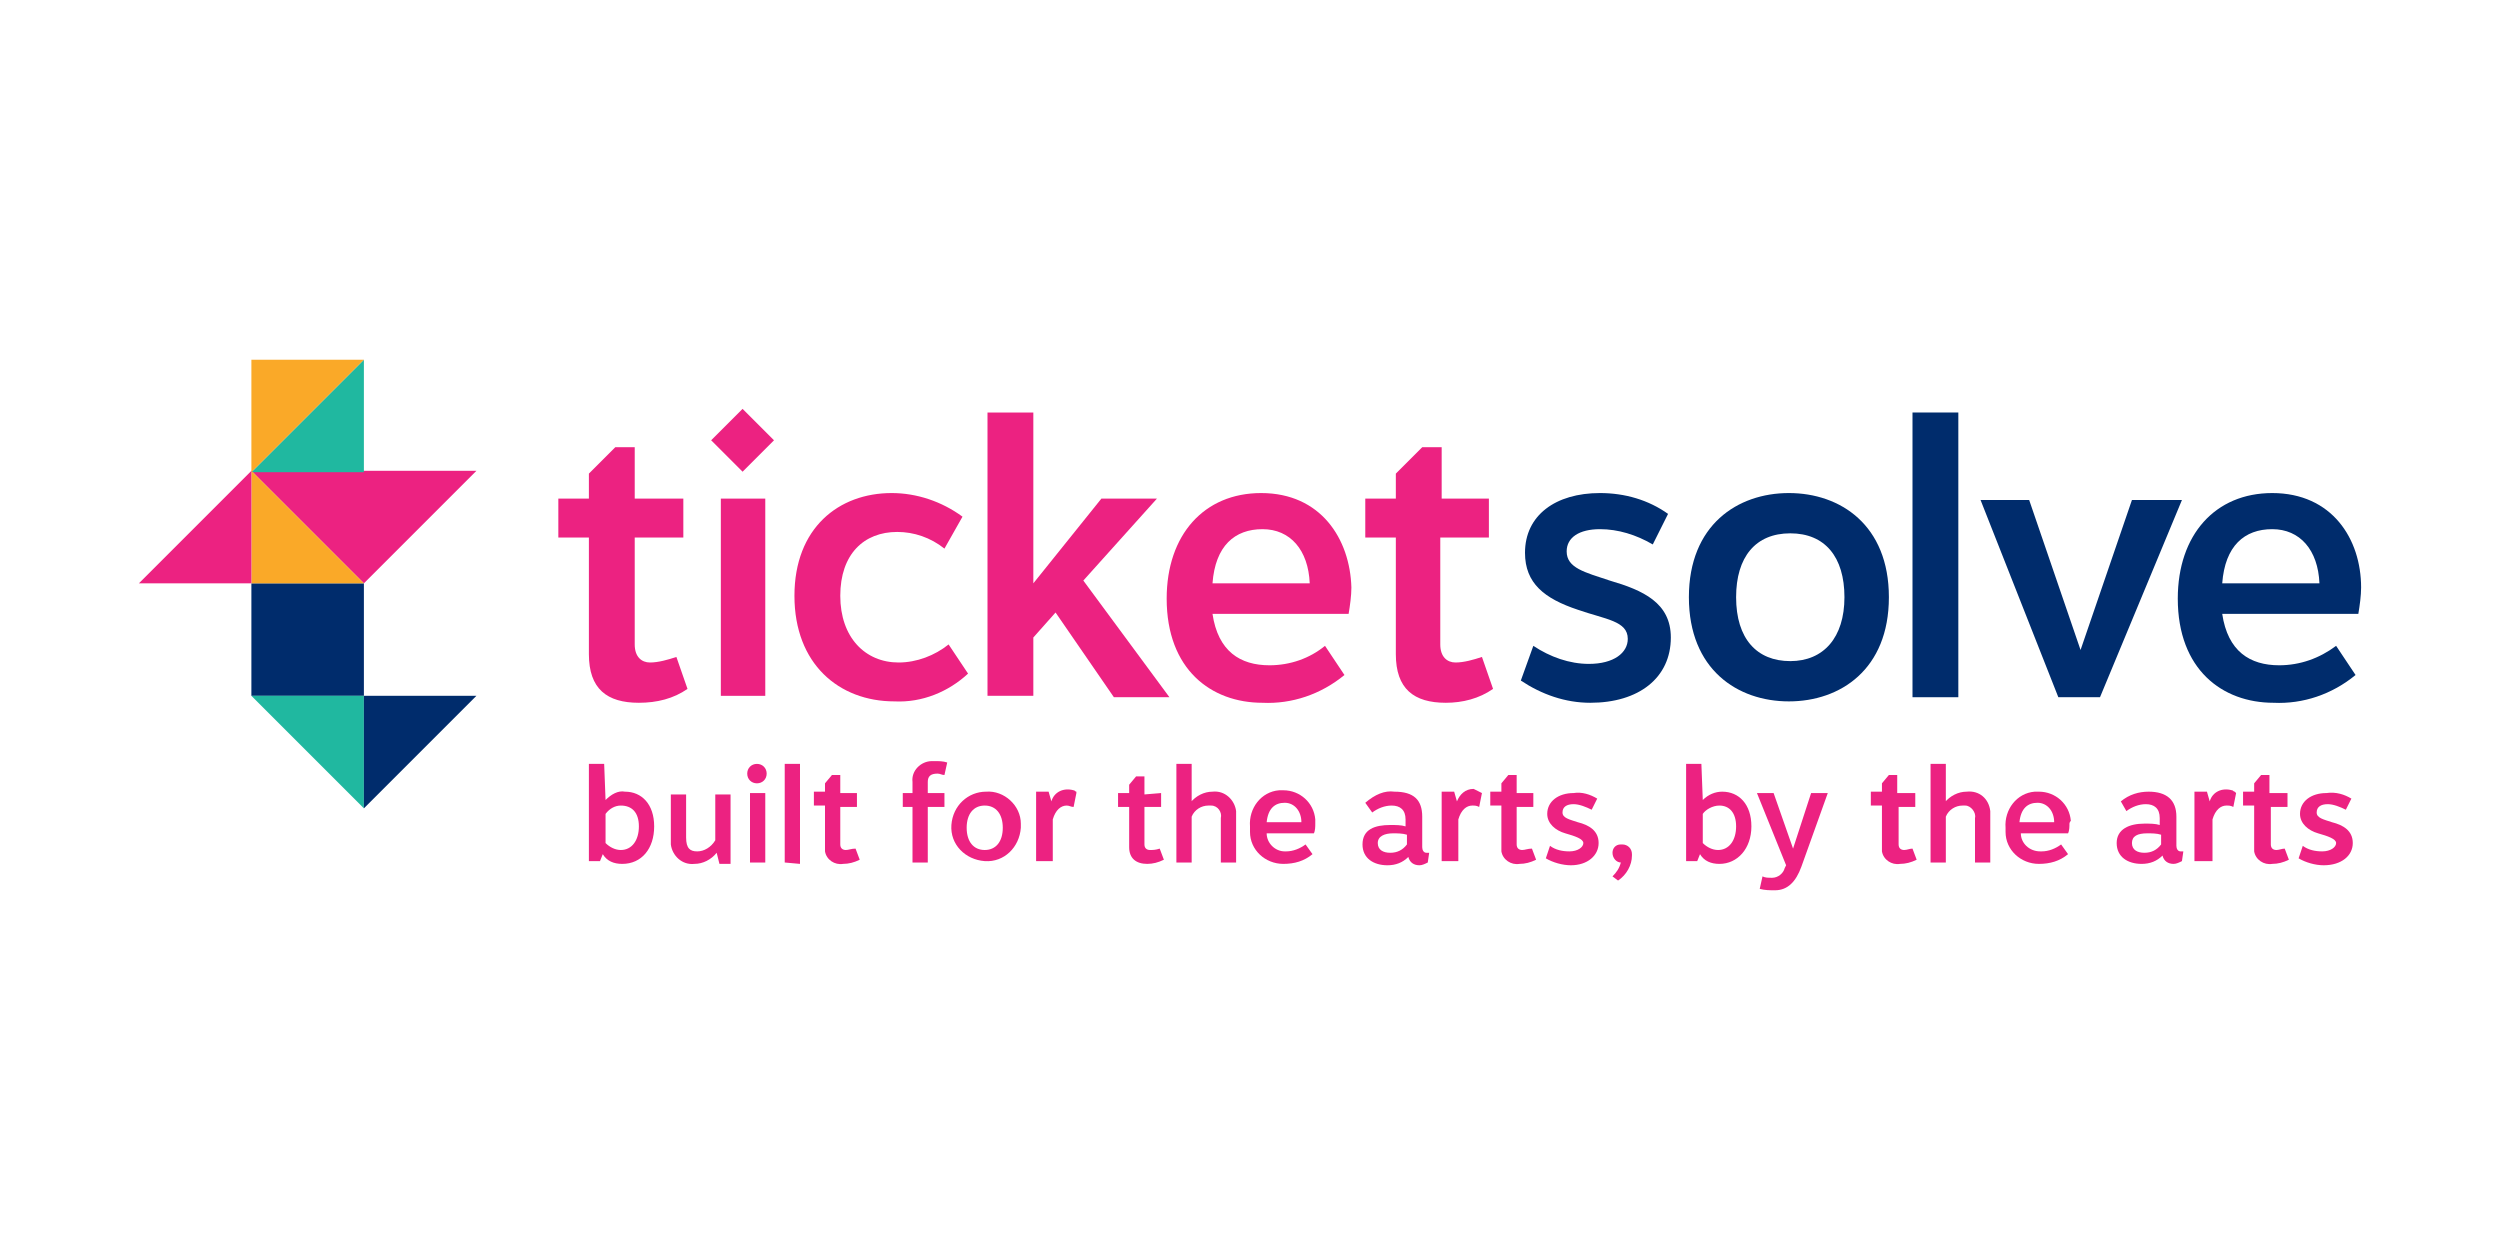 <?xml version="1.0" encoding="utf-8"?>
<!-- Generator: Adobe Illustrator 22.1.0, SVG Export Plug-In . SVG Version: 6.00 Build 0)  -->
<svg version="1.1" xmlns="http://www.w3.org/2000/svg" xmlns:xlink="http://www.w3.org/1999/xlink" x="0px" y="0px"
	 viewBox="0 0 180 90" style="enable-background:new 0 0 180 90;" xml:space="preserve">
<style type="text/css">
	.st0{fill:#333F48;}
	.st1{fill:#002D74;}
	.st2{opacity:0.5;fill:url(#SVGID_1_);}
	.st3{opacity:0.5;fill:url(#SVGID_2_);}
	.st4{fill:#DC2314;}
	.st5{fill:#5F696E;}
	.st6{fill:#202326;}
	.st7{fill:#F6961E;}
	.st8{fill:#323333;}
	.st9{fill:url(#logo_1_);}
	.st10{fill:url(#SVGID_3_);}
	.st11{fill:url(#SVGID_4_);}
	.st12{fill:#00B7AD;}
	.st13{fill:#66BE77;}
	.st14{fill:url(#SVGID_5_);}
	.st15{fill:#002C6C;}
	.st16{fill:#EC2281;}
	.st17{fill:#20B8A0;}
	.st18{fill:#FAA928;}
	.st19{fill:#D7233B;}
	.st20{fill:#0E0D0D;}
	.st21{fill:#110323;}
	.st22{fill:url(#SVGID_6_);}
	.st23{fill:url(#SVGID_7_);}
	.st24{fill:url(#SVGID_8_);}
	.st25{fill:url(#SVGID_9_);}
	.st26{fill:url(#SVGID_10_);}
	.st27{fill:url(#SVGID_11_);}
	.st28{clip-path:url(#SVGID_13_);}
	.st29{fill:url(#SVGID_14_);}
	.st30{fill:url(#SVGID_15_);}
	.st31{fill:url(#SVGID_16_);}
	.st32{fill:#231815;}
</style>
<g id="Platinum">
</g>
<g id="Silver">
	<g id="ticketsolve_1_">
		<g id="ticketsolve">
			<path class="st15" d="M120.1,37l-1.1,2.2c-1.2-0.7-2.5-1.1-3.8-1.1c-1.5,0-2.4,0.6-2.4,1.6c0,1.2,1.3,1.5,3.1,2.1
				c2.4,0.7,4.4,1.6,4.4,4.1c0,2.9-2.3,4.7-5.8,4.7c-1.8,0-3.5-0.6-5-1.6l0.9-2.5c1.2,0.8,2.6,1.3,4,1.3c1.8,0,2.8-0.8,2.8-1.8
				c0-1.3-1.6-1.4-3.6-2.1c-2.4-0.8-3.8-1.9-3.8-4.1c0-2.7,2.2-4.3,5.4-4.3C117,35.5,118.7,36,120.1,37z"/>
			<path class="st15" d="M136,43c0,5.2-3.5,7.5-7.2,7.5s-7.2-2.3-7.2-7.5s3.5-7.5,7.2-7.5S136,37.8,136,43z M125,43
				c0,3,1.5,4.6,3.9,4.6s3.9-1.7,3.9-4.6c0-2.9-1.4-4.6-3.9-4.6S125,40.1,125,43z"/>
			<path class="st15" d="M137.7,50.2V29.7h3.3v20.5H137.7z"/>
			<path class="st15" d="M151.2,50.2h-3L142.6,36h3.5l3.7,10.8l3.7-10.8h3.6L151.2,50.2z"/>
			<path class="st15" d="M170,42.3c0,0.6-0.1,1.3-0.2,1.9H160c0.4,2.7,2,3.7,4.1,3.7c1.5,0,2.9-0.5,4.1-1.4l1.4,2.1
				c-1.7,1.4-3.8,2.1-5.9,2c-3.7,0-6.9-2.4-6.9-7.5c0-4.6,2.7-7.6,6.8-7.6C167.9,35.5,170,38.8,170,42.3L170,42.3z M167,42
				c-0.1-2.4-1.4-3.9-3.4-3.9s-3.4,1.2-3.6,3.9H167z"/>
			<path class="st16" d="M49.2,35.9v2.8h-3.5v7.7c0,0.9,0.5,1.3,1.1,1.3c0.6,0,1.3-0.2,1.9-0.4l0.8,2.3c-1,0.7-2.2,1-3.5,1
				c-2.3,0-3.6-1-3.6-3.5v-8.4h-2.2v-2.8h2.2v-1.8l1.9-1.9h1.4v3.7H49.2z"/>
			<rect x="51.9" y="35.9" class="st16" width="3.2" height="14.2"/>
			<path class="st16" d="M64.2,35.5c1.8,0,3.6,0.6,5.1,1.7L68,39.5c-1-0.8-2.2-1.2-3.4-1.2c-2.4,0-4.1,1.6-4.1,4.6
				c0,3,1.8,4.8,4.2,4.8c1.3,0,2.6-0.5,3.6-1.3l1.4,2.1c-1.4,1.3-3.3,2.1-5.3,2c-4,0-7.2-2.7-7.2-7.6S60.4,35.5,64.2,35.5L64.2,35.5
				z"/>
			<path class="st16" d="M76,44.1l-1.6,1.8v4.2h-3.3V29.7h3.3V42l4.9-6.1h4l-5.3,5.9l6.2,8.4h-4L76,44.1z"/>
			<path class="st16" d="M97.3,42.3c0,0.6-0.1,1.3-0.2,1.9h-9.8c0.4,2.7,2,3.7,4.1,3.7c1.5,0,2.9-0.5,4-1.4l1.4,2.1
				c-1.7,1.4-3.8,2.1-5.9,2c-3.7,0-6.9-2.4-6.9-7.5c0-4.6,2.7-7.6,6.8-7.6C95.1,35.5,97.2,38.8,97.3,42.3L97.3,42.3z M94.3,42
				c-0.1-2.4-1.4-3.9-3.4-3.9s-3.4,1.2-3.6,3.9H94.3z"/>
			
				<rect x="51.9" y="30.1" transform="matrix(0.707 -0.707 0.707 0.707 -6.771 47.113)" class="st16" width="3.2" height="3.2"/>
			<path class="st16" d="M107.2,35.9v2.8h-3.5v7.7c0,0.9,0.5,1.3,1.1,1.3c0.6,0,1.3-0.2,1.9-0.4l0.8,2.3c-1,0.7-2.2,1-3.4,1
				c-2.3,0-3.6-1-3.6-3.5v-8.4h-2.2v-2.8h2.2v-1.8l1.9-1.9h1.4v3.7H107.2z"/>
			<polygon class="st16" points="18.1,33.9 26.2,42 34.3,33.9 			"/>
			<rect x="18.1" y="42" class="st15" width="8.1" height="8.1"/>
			<polygon class="st17" points="26.2,25.9 26.2,34 18.1,34 			"/>
			<polygon class="st18" points="18.1,34 18.1,25.9 26.2,25.9 			"/>
			<polygon class="st17" points="26.2,58.2 18.1,50.1 26.2,50.1 			"/>
			<polygon class="st15" points="34.3,50.1 26.2,58.2 26.2,50.1 			"/>
			<polygon class="st18" points="26.2,42 18.1,42 18.1,33.9 			"/>
			<polygon class="st16" points="10,42 18.1,42 18.1,33.9 			"/>
			<path class="st16" d="M43.6,57.6c0.4-0.4,0.9-0.7,1.4-0.6c1.2,0,2.1,0.9,2.1,2.5c0,1.6-0.9,2.7-2.3,2.7c-0.6,0-1.1-0.2-1.4-0.7
				l0,0l-0.2,0.5h-0.8V55h1.1L43.6,57.6L43.6,57.6z M43.6,58.6v2.1c0.3,0.3,0.7,0.5,1.1,0.5c0.8,0,1.3-0.7,1.3-1.7
				c0-1-0.5-1.5-1.3-1.5C44.3,58,43.9,58.2,43.6,58.6L43.6,58.6z"/>
			<path class="st16" d="M51.6,61.4c-0.4,0.5-1,0.8-1.6,0.8c-0.9,0.1-1.6-0.6-1.7-1.4c0-0.1,0-0.2,0-0.3v-3.3h1.1v3.1
				c0,0.8,0.3,1,0.8,1c0.5,0,1-0.3,1.3-0.8v-3.3h1.1v5h-0.8L51.6,61.4z"/>
			<path class="st16" d="M55.2,55.7c0,0.4-0.3,0.7-0.7,0.7c-0.4,0-0.7-0.3-0.7-0.7s0.3-0.7,0.7-0.7C54.9,55,55.2,55.3,55.2,55.7z
				 M54,62.1v-5h1.1v5H54z"/>
			<path class="st16" d="M56.5,62.1V55h1.1v7.2L56.5,62.1z"/>
			<path class="st16" d="M61.7,57.1v1h-1.2v2.7c0,0.3,0.2,0.4,0.4,0.4c0.2,0,0.4-0.1,0.7-0.1l0.3,0.8c-0.4,0.2-0.8,0.3-1.2,0.3
				c-0.6,0.1-1.2-0.3-1.3-0.9c0-0.1,0-0.2,0-0.4v-2.9h-0.8v-1h0.8v-0.6l0.5-0.6h0.6v1.3L61.7,57.1z"/>
			<path class="st16" d="M67.3,54.8c0.3,0,0.6,0,0.9,0.1L68,55.8c-0.2,0-0.3-0.1-0.5-0.1c-0.5,0-0.7,0.2-0.7,0.6v0.8H68v1h-1.2v4
				h-1.1v-4H65v-1h0.7v-0.8c-0.1-0.8,0.6-1.5,1.4-1.5C67.1,54.8,67.2,54.8,67.3,54.8L67.3,54.8z"/>
			<path class="st16" d="M73.5,59.6c-0.1,1.4-1.2,2.5-2.6,2.4c-1.4-0.1-2.5-1.2-2.4-2.6c0.1-1.4,1.2-2.4,2.5-2.4
				c1.3-0.1,2.5,1,2.5,2.3C73.5,59.4,73.5,59.5,73.5,59.6z M69.6,59.6c0,1,0.5,1.6,1.3,1.6c0.8,0,1.3-0.6,1.3-1.6
				c0-1-0.5-1.6-1.3-1.6S69.6,58.6,69.6,59.6z"/>
			<path class="st16" d="M77.5,57.1l-0.2,1C77.1,58.1,77,58,76.8,58c-0.4,0-0.8,0.3-1,1v3h-1.2v-5h0.9l0.2,0.7l0,0
				c0.2-0.7,0.9-1,1.6-0.8c0.1,0,0.1,0.1,0.2,0.1L77.5,57.1z"/>
			<path class="st16" d="M83.6,57.1v1h-1.2v2.7c0,0.3,0.2,0.4,0.4,0.4c0.2,0,0.4,0,0.7-0.1l0.3,0.8c-0.4,0.2-0.8,0.3-1.2,0.3
				c-0.8,0-1.3-0.4-1.3-1.2v-2.9h-0.8v-1h0.8v-0.6l0.5-0.6h0.6v1.3L83.6,57.1z"/>
			<path class="st16" d="M85.7,57.8c0.4-0.5,1-0.8,1.6-0.8c0.9-0.1,1.6,0.6,1.7,1.4c0,0.1,0,0.2,0,0.3v3.4h-1.1v-3.2
				c0.1-0.4-0.2-0.9-0.7-0.9c-0.1,0-0.1,0-0.2,0c-0.5,0-1,0.3-1.2,0.8v3.3h-1.1V55h1.1V57.8z"/>
			<path class="st16" d="M94.7,59.3c0,0.2,0,0.5-0.1,0.7h-3.4c0,0.7,0.6,1.3,1.3,1.3c0,0,0.1,0,0.1,0c0.5,0,1-0.2,1.4-0.5l0.5,0.7
				c-0.6,0.5-1.3,0.7-2.1,0.7c-1.3,0-2.4-1-2.4-2.3c0-0.1,0-0.2,0-0.4c-0.1-1.3,0.8-2.5,2.1-2.6c0.1,0,0.2,0,0.3,0
				c1.2,0,2.2,0.9,2.3,2.1C94.7,59.2,94.7,59.3,94.7,59.3L94.7,59.3z M93.7,59.2c0-0.8-0.5-1.4-1.2-1.4s-1.2,0.4-1.3,1.4H93.7z"/>
			<path class="st16" d="M100.4,57c1.4,0,2,0.6,2,1.8V61c0,0.2,0.1,0.4,0.3,0.4h0.2l-0.1,0.7c-0.2,0.1-0.4,0.2-0.6,0.2
				c-0.4,0-0.7-0.2-0.8-0.6c-0.4,0.4-0.9,0.6-1.5,0.6c-1,0-1.8-0.5-1.8-1.5c0-1.1,0.9-1.4,2-1.4c0.4,0,0.8,0,1.1,0.1v-0.5
				c0-0.7-0.4-1-1-1c-0.5,0-1,0.2-1.4,0.5l-0.5-0.7C99,57.2,99.7,56.9,100.4,57L100.4,57z M99.2,60.7c0,0.5,0.4,0.7,0.9,0.7
				c0.5,0,0.9-0.2,1.2-0.6v-0.7c-0.3-0.1-0.7-0.1-1-0.1C99.7,60,99.2,60.2,99.2,60.7L99.2,60.7z"/>
			<path class="st16" d="M106.7,57.1l-0.2,1c-0.2-0.1-0.3-0.1-0.5-0.1c-0.4,0-0.8,0.3-1,1v3h-1.2v-5h0.9l0.2,0.7l0,0
				c0.2-0.5,0.6-0.9,1.2-0.9C106.3,56.9,106.5,57,106.7,57.1z"/>
			<path class="st16" d="M110.4,57.1v1h-1.2v2.7c0,0.3,0.2,0.4,0.4,0.4c0.2,0,0.4-0.1,0.7-0.1l0.3,0.8c-0.4,0.2-0.8,0.3-1.2,0.3
				c-0.6,0.1-1.2-0.3-1.3-0.9c0-0.1,0-0.2,0-0.4v-2.9h-0.8v-1h0.8v-0.6l0.5-0.6h0.6v1.3L110.4,57.1z"/>
			<path class="st16" d="M115,57.5l-0.4,0.8c-0.4-0.2-0.9-0.4-1.3-0.4c-0.5,0-0.8,0.2-0.8,0.6s0.5,0.5,1.1,0.7
				c0.8,0.2,1.5,0.6,1.5,1.5s-0.8,1.6-2,1.6c-0.6,0-1.3-0.2-1.8-0.5l0.3-0.9c0.4,0.3,0.9,0.4,1.4,0.4c0.6,0,1-0.3,1-0.6
				s-0.6-0.5-1.3-0.7s-1.3-0.7-1.3-1.4c0-0.9,0.8-1.5,1.9-1.5C113.9,57,114.5,57.2,115,57.5z"/>
			<path class="st16" d="M117.5,61.6c0,0.7-0.4,1.4-1,1.8l-0.4-0.3c0.3-0.3,0.5-0.6,0.6-1c-0.3,0-0.6-0.3-0.6-0.7
				c0-0.3,0.2-0.6,0.6-0.6c0,0,0,0,0.1,0c0.4,0,0.7,0.3,0.7,0.7C117.5,61.5,117.5,61.6,117.5,61.6z"/>
			<path class="st16" d="M122.6,57.6c0.4-0.4,0.9-0.6,1.4-0.6c1.2,0,2.1,0.9,2.1,2.5c0,1.6-1,2.7-2.3,2.7c-0.6,0-1.1-0.2-1.4-0.7
				l0,0l-0.2,0.5h-0.8V55h1.1L122.6,57.6L122.6,57.6z M122.6,58.6v2.1c0.3,0.3,0.7,0.5,1.1,0.5c0.8,0,1.3-0.7,1.3-1.7
				c0-1-0.5-1.5-1.2-1.5C123.3,58,122.8,58.3,122.6,58.6L122.6,58.6z"/>
			<path class="st16" d="M129.7,62.4c-0.4,1.1-1,1.7-1.9,1.7c-0.4,0-0.7,0-1.1-0.1l0.2-0.9c0.2,0.1,0.4,0.1,0.7,0.1
				c0.4,0,0.8-0.3,0.9-0.7l0.1-0.2l-2.1-5.2h1.2l1.4,4l1.3-4h1.2L129.7,62.4z"/>
			<path class="st16" d="M137.9,57.1v1h-1.2v2.7c0,0.3,0.2,0.4,0.4,0.4c0.2,0,0.4-0.1,0.6-0.1l0.3,0.8c-0.4,0.2-0.8,0.3-1.2,0.3
				c-0.6,0.1-1.2-0.3-1.3-0.9c0-0.1,0-0.2,0-0.4v-2.9h-0.8v-1h0.8v-0.6l0.5-0.6h0.6v1.3L137.9,57.1z"/>
			<path class="st16" d="M140,57.8c0.4-0.5,1-0.8,1.6-0.8c0.9-0.1,1.6,0.5,1.7,1.4c0,0.1,0,0.2,0,0.3v3.4h-1.1v-3.2
				c0.1-0.4-0.3-0.9-0.7-0.9c-0.1,0-0.1,0-0.2,0c-0.5,0-1,0.3-1.2,0.8v3.3h-1.1V55h1.1V57.8z"/>
			<path class="st16" d="M149,59.3c0,0.2,0,0.5-0.1,0.7h-3.4c0,0.7,0.6,1.3,1.4,1.3c0,0,0,0,0.1,0c0.5,0,1-0.2,1.4-0.5l0.5,0.7
				c-0.6,0.5-1.3,0.7-2.1,0.7c-1.3,0-2.4-1-2.4-2.3c0-0.1,0-0.2,0-0.3c-0.1-1.3,0.8-2.5,2.1-2.6c0.1,0,0.2,0,0.3,0
				c1.2,0,2.2,0.9,2.3,2.1C149,59.2,149,59.3,149,59.3z M147.9,59.2c0-0.8-0.5-1.4-1.2-1.4s-1.2,0.4-1.3,1.4H147.9z"/>
			<path class="st16" d="M156.7,58.8v2.1c0,0.2,0.1,0.4,0.3,0.4h0.2l-0.1,0.7c-0.2,0.1-0.4,0.2-0.6,0.2c-0.4,0-0.7-0.2-0.8-0.6
				c-0.4,0.4-0.9,0.6-1.5,0.6c-1,0-1.8-0.5-1.8-1.5s0.9-1.4,2-1.4c0.4,0,0.8,0,1.1,0.1v-0.5c0-0.7-0.4-1-1-1c-0.5,0-1,0.2-1.4,0.5
				l-0.4-0.7c0.6-0.5,1.3-0.7,2-0.7C156,57,156.7,57.6,156.7,58.8z M153.5,60.7c0,0.5,0.4,0.7,0.9,0.7c0.5,0,0.9-0.2,1.2-0.6v-0.7
				c-0.3-0.1-0.7-0.1-1-0.1C153.9,60,153.5,60.2,153.5,60.7z"/>
			<path class="st16" d="M161,57.1l-0.2,1c-0.2-0.1-0.3-0.1-0.5-0.1c-0.4,0-0.8,0.3-1,1v3H158v-5h0.9l0.2,0.7l0,0
				c0.2-0.7,0.9-1,1.6-0.8c0.1,0,0.1,0.1,0.2,0.1L161,57.1z"/>
			<path class="st16" d="M164.7,57.1v1h-1.2v2.7c0,0.3,0.2,0.4,0.4,0.4c0.2,0,0.4-0.1,0.6-0.1l0.3,0.8c-0.4,0.2-0.8,0.3-1.2,0.3
				c-0.6,0.1-1.2-0.3-1.3-0.9c0-0.1,0-0.2,0-0.4v-2.9h-0.8v-1h0.8v-0.6l0.5-0.6h0.6v1.3L164.7,57.1z"/>
			<path class="st16" d="M169.3,57.5l-0.4,0.8c-0.4-0.2-0.9-0.4-1.3-0.4c-0.5,0-0.8,0.2-0.8,0.6s0.5,0.5,1.1,0.7
				c0.8,0.2,1.5,0.6,1.5,1.5s-0.8,1.6-2.1,1.6c-0.6,0-1.3-0.2-1.8-0.5l0.3-0.9c0.4,0.3,0.9,0.4,1.4,0.4c0.6,0,1-0.3,1-0.6
				s-0.6-0.5-1.3-0.7s-1.3-0.7-1.3-1.4c0-0.9,0.8-1.5,1.9-1.5C168.2,57,168.8,57.2,169.3,57.5z"/>
		</g>
	</g>
</g>
<g id="Partner">
</g>
<g id="Speakers">
</g>
</svg>

